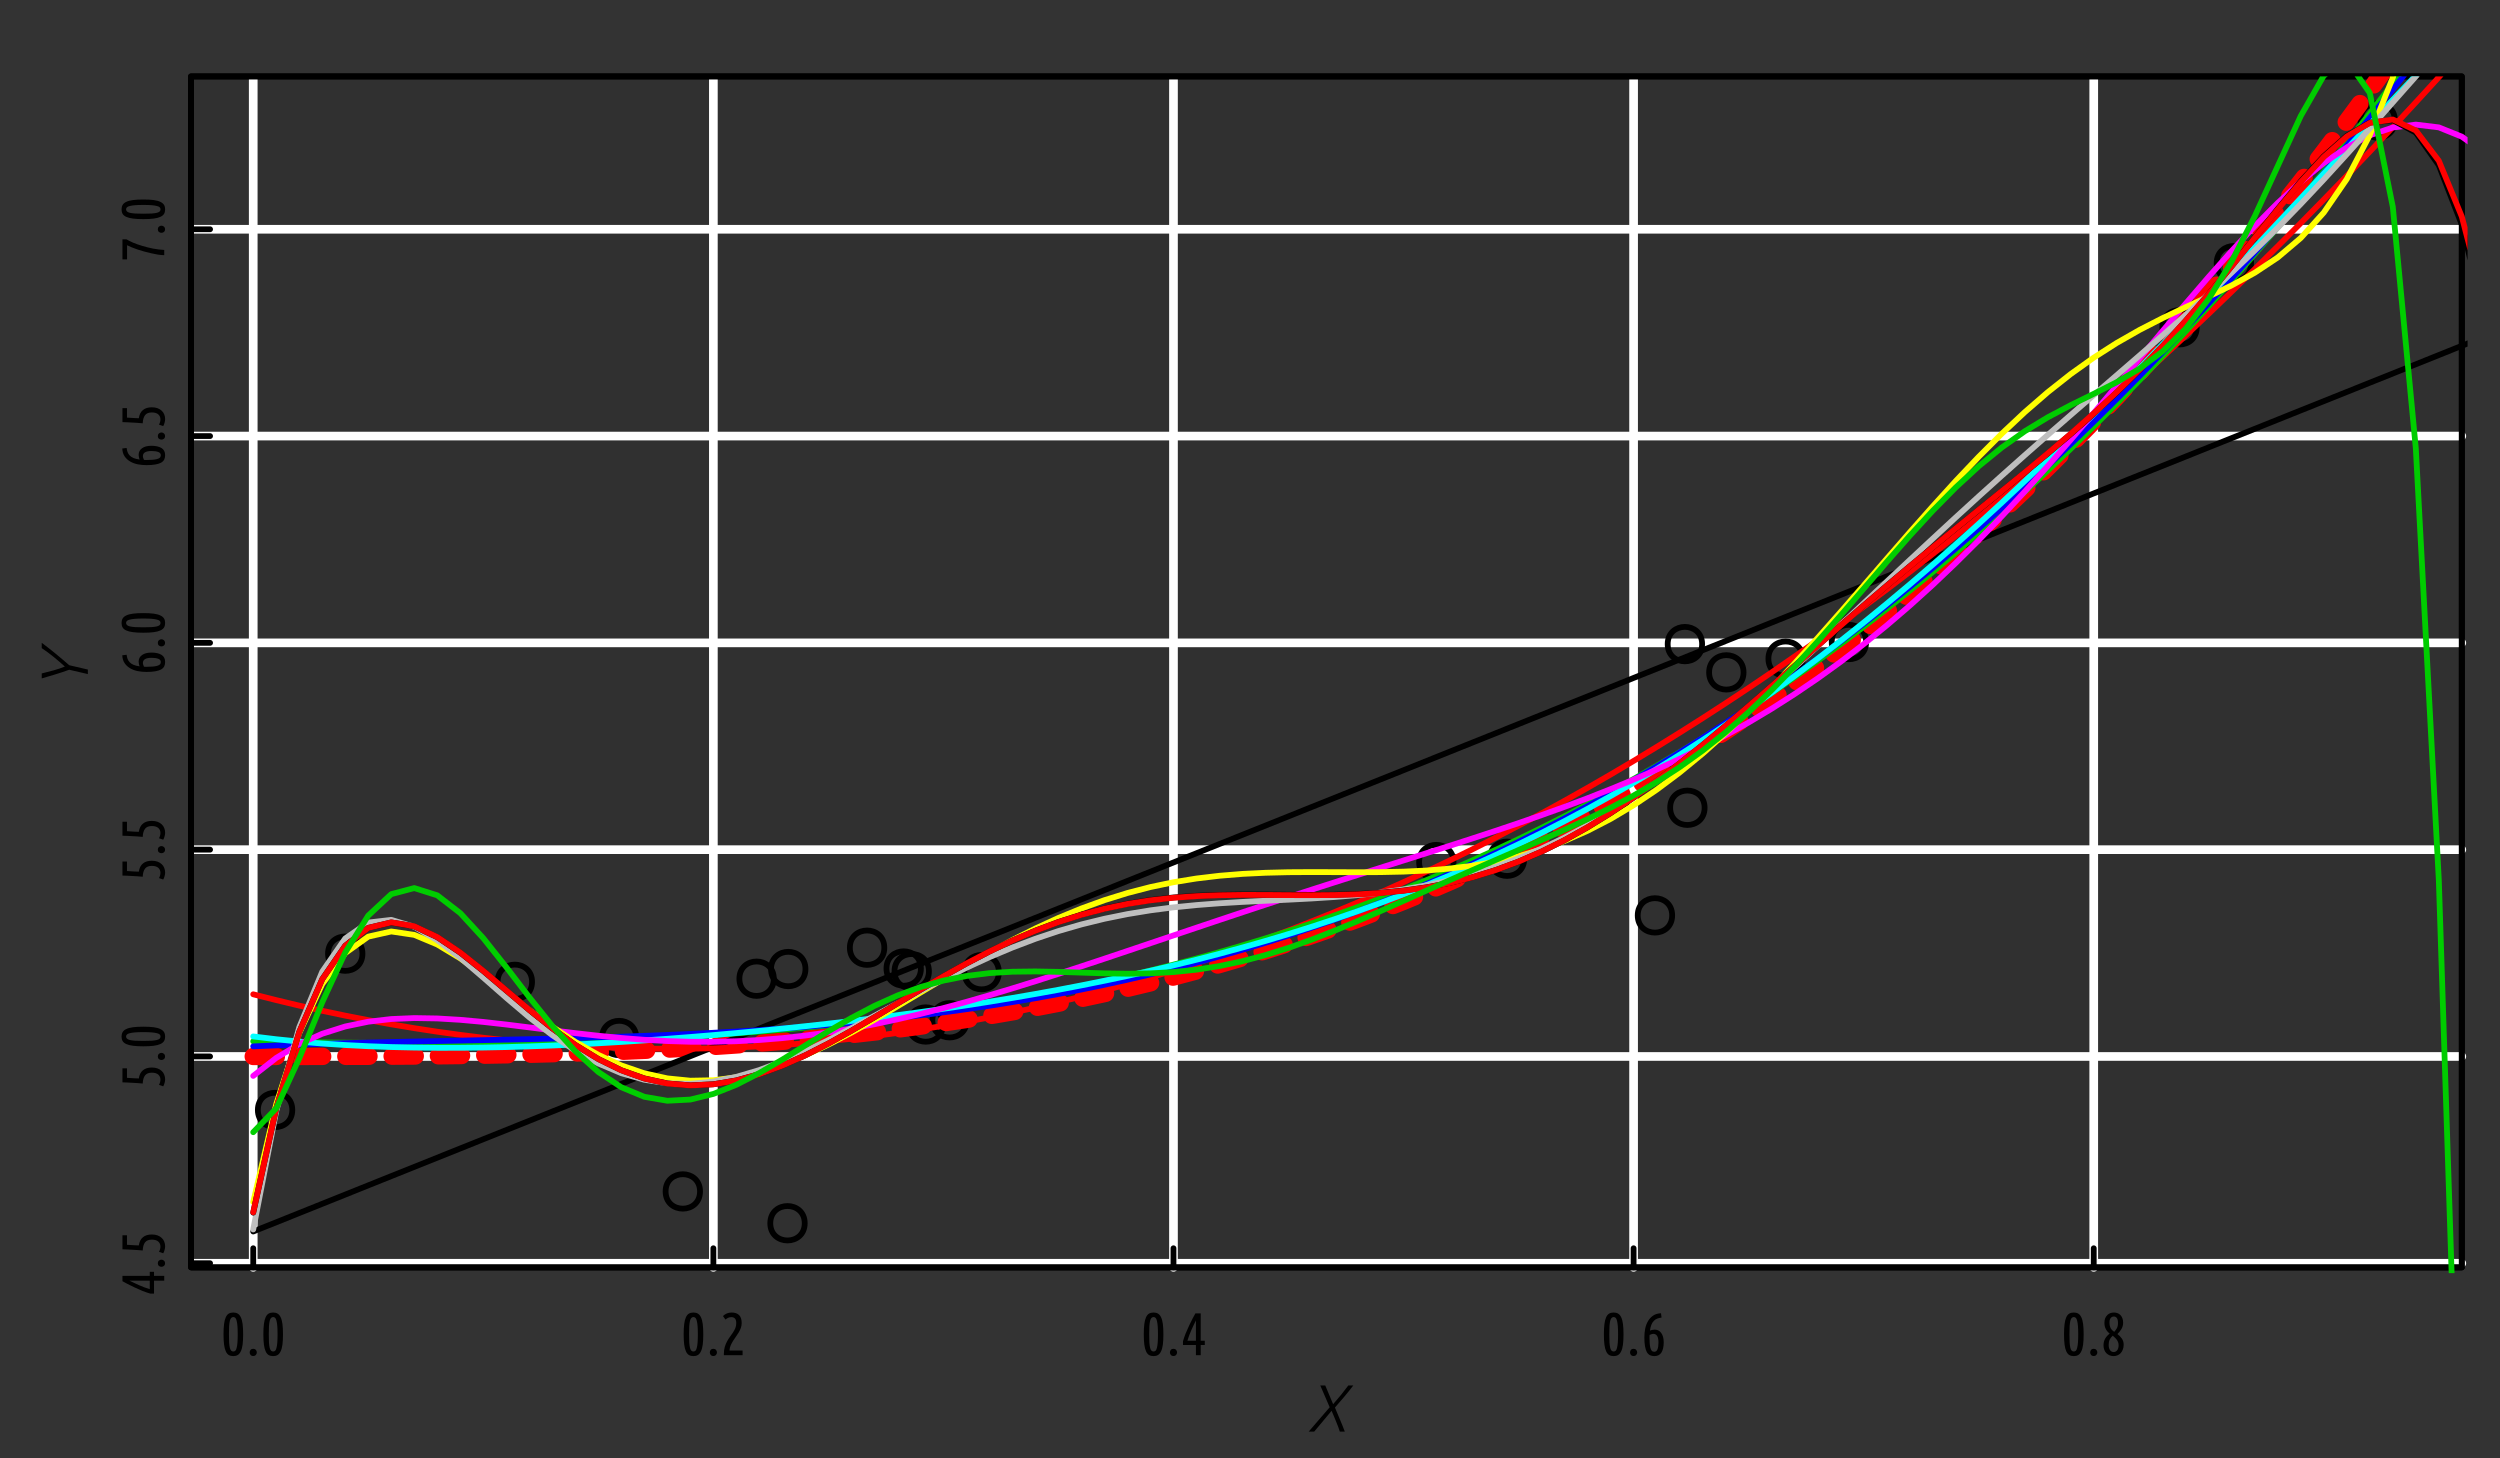 <?xml version="1.0" encoding="UTF-8"?>
<svg xmlns="http://www.w3.org/2000/svg" xmlns:xlink="http://www.w3.org/1999/xlink" width="432pt" height="252pt" viewBox="0 0 432 252" version="1.1">
<rect x="0" y="0" width="432" height="252" fill="#333333" stroke="none"/>
<defs>
<g>
<symbol overflow="visible" id="glyph0-0">
<path style="stroke:none;" d="M 0.516 0 L 0.516 -7.812 L 4.688 -7.812 L 4.688 0 Z M 4.156 -0.516 L 4.156 -7.281 L 1.047 -7.281 L 1.047 -0.516 Z M 4.156 -0.516 "/>
</symbol>
<symbol overflow="visible" id="glyph0-1">
<path style="stroke:none;" d="M 0.547 -3.609 C 0.547 -4.316 0.578 -4.91 0.641 -5.391 C 0.703 -5.879 0.801 -6.27 0.938 -6.562 C 1.07 -6.852 1.242 -7.062 1.453 -7.188 C 1.672 -7.312 1.93 -7.375 2.234 -7.375 C 2.535 -7.375 2.789 -7.312 3 -7.188 C 3.219 -7.062 3.395 -6.852 3.531 -6.562 C 3.676 -6.27 3.781 -5.879 3.844 -5.391 C 3.906 -4.91 3.938 -4.316 3.938 -3.609 C 3.938 -2.898 3.906 -2.305 3.844 -1.828 C 3.781 -1.348 3.676 -0.961 3.531 -0.672 C 3.395 -0.379 3.219 -0.164 3 -0.031 C 2.789 0.094 2.535 0.156 2.234 0.156 C 1.93 0.156 1.672 0.094 1.453 -0.031 C 1.242 -0.164 1.07 -0.379 0.938 -0.672 C 0.801 -0.961 0.703 -1.348 0.641 -1.828 C 0.578 -2.305 0.547 -2.898 0.547 -3.609 Z M 3 -3.609 C 3 -4.18 2.984 -4.656 2.953 -5.031 C 2.922 -5.414 2.875 -5.723 2.812 -5.953 C 2.758 -6.18 2.688 -6.344 2.594 -6.438 C 2.5 -6.539 2.379 -6.594 2.234 -6.594 C 2.098 -6.594 1.977 -6.539 1.875 -6.438 C 1.781 -6.344 1.703 -6.18 1.641 -5.953 C 1.586 -5.723 1.547 -5.414 1.516 -5.031 C 1.492 -4.656 1.484 -4.18 1.484 -3.609 C 1.484 -3.035 1.492 -2.555 1.516 -2.172 C 1.547 -1.797 1.586 -1.492 1.641 -1.266 C 1.703 -1.035 1.781 -0.875 1.875 -0.781 C 1.977 -0.688 2.098 -0.641 2.234 -0.641 C 2.379 -0.641 2.5 -0.688 2.594 -0.781 C 2.688 -0.875 2.758 -1.035 2.812 -1.266 C 2.875 -1.492 2.922 -1.797 2.953 -2.172 C 2.984 -2.555 3 -3.035 3 -3.609 Z M 3 -3.609 "/>
</symbol>
<symbol overflow="visible" id="glyph0-2">
<path style="stroke:none;" d="M 1.828 -0.484 C 1.828 -0.316 1.77 -0.172 1.656 -0.047 C 1.539 0.078 1.391 0.141 1.203 0.141 C 1.016 0.141 0.863 0.078 0.75 -0.047 C 0.645 -0.172 0.594 -0.316 0.594 -0.484 C 0.594 -0.648 0.645 -0.797 0.75 -0.922 C 0.863 -1.047 1.016 -1.109 1.203 -1.109 C 1.391 -1.109 1.539 -1.047 1.656 -0.922 C 1.77 -0.797 1.828 -0.648 1.828 -0.484 Z M 1.828 -0.484 "/>
</symbol>
<symbol overflow="visible" id="glyph0-3">
<path style="stroke:none;" d="M 0.453 -6.766 C 0.867 -7.172 1.367 -7.375 1.953 -7.375 C 2.516 -7.375 2.941 -7.227 3.234 -6.938 C 3.535 -6.645 3.688 -6.188 3.688 -5.562 C 3.688 -5.27 3.641 -4.988 3.547 -4.719 C 3.453 -4.457 3.332 -4.203 3.188 -3.953 C 3.039 -3.711 2.879 -3.469 2.703 -3.219 C 2.535 -2.977 2.367 -2.734 2.203 -2.484 C 2.047 -2.234 1.906 -1.969 1.781 -1.688 C 1.664 -1.414 1.598 -1.125 1.578 -0.812 L 3.844 -0.812 L 3.844 0 L 0.609 0 L 0.609 -0.203 C 0.609 -0.66 0.66 -1.07 0.766 -1.438 C 0.879 -1.801 1.016 -2.125 1.172 -2.406 C 1.328 -2.695 1.5 -2.969 1.688 -3.219 C 1.875 -3.469 2.047 -3.711 2.203 -3.953 C 2.359 -4.191 2.488 -4.438 2.594 -4.688 C 2.695 -4.945 2.75 -5.227 2.75 -5.531 C 2.75 -5.906 2.676 -6.172 2.531 -6.328 C 2.395 -6.492 2.18 -6.578 1.891 -6.578 C 1.68 -6.578 1.492 -6.535 1.328 -6.453 C 1.172 -6.379 1.023 -6.281 0.891 -6.156 Z M 0.453 -6.766 "/>
</symbol>
<symbol overflow="visible" id="glyph0-4">
<path style="stroke:none;" d="M 0.438 -2.422 C 0.562 -2.848 0.719 -3.301 0.906 -3.781 C 1.102 -4.258 1.305 -4.719 1.516 -5.156 C 1.723 -5.602 1.922 -6.004 2.109 -6.359 C 2.305 -6.723 2.461 -7.008 2.578 -7.219 L 3.5 -7.219 L 3.5 -2.5 L 4.203 -2.5 L 4.203 -1.766 L 3.5 -1.766 L 3.5 0 L 2.672 0 L 2.672 -1.766 L 0.438 -1.766 Z M 2.672 -2.5 L 2.672 -6.016 C 2.566 -5.797 2.445 -5.547 2.312 -5.266 C 2.176 -4.992 2.039 -4.703 1.906 -4.391 C 1.77 -4.078 1.641 -3.758 1.516 -3.438 C 1.391 -3.113 1.285 -2.801 1.203 -2.5 Z M 2.672 -2.5 "/>
</symbol>
<symbol overflow="visible" id="glyph0-5">
<path style="stroke:none;" d="M 3.625 -6.5 C 3.352 -6.469 3.109 -6.41 2.891 -6.328 C 2.68 -6.254 2.488 -6.129 2.312 -5.953 C 2.133 -5.785 1.988 -5.562 1.875 -5.281 C 1.758 -5.008 1.676 -4.664 1.625 -4.25 C 1.77 -4.312 1.91 -4.352 2.047 -4.375 C 2.18 -4.406 2.305 -4.422 2.422 -4.422 C 2.922 -4.422 3.305 -4.223 3.578 -3.828 C 3.859 -3.441 4 -2.906 4 -2.219 C 4 -1.477 3.867 -0.895 3.609 -0.469 C 3.348 -0.051 2.938 0.156 2.375 0.156 C 2.094 0.156 1.844 0.102 1.625 0 C 1.406 -0.113 1.223 -0.297 1.078 -0.547 C 0.941 -0.805 0.836 -1.141 0.766 -1.547 C 0.691 -1.961 0.656 -2.469 0.656 -3.062 C 0.656 -3.582 0.703 -4.086 0.797 -4.578 C 0.898 -5.078 1.066 -5.52 1.297 -5.906 C 1.523 -6.289 1.816 -6.602 2.172 -6.844 C 2.535 -7.094 2.988 -7.227 3.531 -7.25 Z M 2.203 -3.688 C 2.098 -3.688 1.988 -3.664 1.875 -3.625 C 1.758 -3.594 1.656 -3.551 1.562 -3.5 C 1.551 -3.414 1.547 -3.328 1.547 -3.234 C 1.547 -3.148 1.547 -3.062 1.547 -2.969 C 1.547 -2.656 1.555 -2.352 1.578 -2.062 C 1.598 -1.781 1.633 -1.531 1.688 -1.312 C 1.738 -1.094 1.816 -0.914 1.922 -0.781 C 2.035 -0.656 2.18 -0.594 2.359 -0.594 C 2.629 -0.594 2.816 -0.734 2.922 -1.016 C 3.035 -1.305 3.094 -1.691 3.094 -2.172 C 3.094 -2.691 3.02 -3.07 2.875 -3.312 C 2.727 -3.562 2.504 -3.688 2.203 -3.688 Z M 2.203 -3.688 "/>
</symbol>
<symbol overflow="visible" id="glyph0-6">
<path style="stroke:none;" d="M 3.875 -5.625 C 3.875 -5.219 3.773 -4.848 3.578 -4.516 C 3.379 -4.191 3.148 -3.906 2.891 -3.656 C 3.18 -3.445 3.43 -3.191 3.641 -2.891 C 3.859 -2.586 3.969 -2.227 3.969 -1.812 C 3.969 -1.488 3.914 -1.203 3.812 -0.953 C 3.719 -0.703 3.586 -0.492 3.422 -0.328 C 3.266 -0.172 3.082 -0.051 2.875 0.031 C 2.664 0.113 2.453 0.156 2.234 0.156 C 1.973 0.156 1.734 0.109 1.516 0.016 C 1.305 -0.078 1.125 -0.203 0.969 -0.359 C 0.812 -0.523 0.691 -0.723 0.609 -0.953 C 0.523 -1.18 0.484 -1.43 0.484 -1.703 C 0.484 -2.141 0.578 -2.523 0.766 -2.859 C 0.961 -3.191 1.223 -3.488 1.547 -3.75 C 1.273 -3.945 1.055 -4.195 0.891 -4.5 C 0.723 -4.812 0.641 -5.176 0.641 -5.594 C 0.641 -5.906 0.688 -6.176 0.781 -6.406 C 0.883 -6.633 1.016 -6.82 1.172 -6.969 C 1.328 -7.113 1.5 -7.219 1.688 -7.281 C 1.883 -7.344 2.086 -7.375 2.297 -7.375 C 2.484 -7.375 2.672 -7.344 2.859 -7.281 C 3.055 -7.219 3.227 -7.113 3.375 -6.969 C 3.531 -6.82 3.648 -6.641 3.734 -6.422 C 3.828 -6.203 3.875 -5.938 3.875 -5.625 Z M 3.094 -1.75 C 3.094 -1.926 3.062 -2.094 3 -2.25 C 2.945 -2.406 2.867 -2.551 2.766 -2.688 C 2.672 -2.82 2.562 -2.941 2.438 -3.047 C 2.32 -3.16 2.203 -3.27 2.078 -3.375 C 1.867 -3.188 1.695 -2.969 1.562 -2.719 C 1.438 -2.469 1.375 -2.156 1.375 -1.781 C 1.375 -1.406 1.453 -1.102 1.609 -0.875 C 1.766 -0.656 1.977 -0.547 2.25 -0.547 C 2.477 -0.547 2.676 -0.645 2.844 -0.844 C 3.008 -1.051 3.094 -1.352 3.094 -1.75 Z M 1.516 -5.719 C 1.516 -5.488 1.531 -5.289 1.562 -5.125 C 1.602 -4.957 1.656 -4.805 1.719 -4.672 C 1.789 -4.547 1.879 -4.43 1.984 -4.328 C 2.086 -4.223 2.203 -4.125 2.328 -4.031 C 2.523 -4.238 2.68 -4.453 2.797 -4.672 C 2.922 -4.898 2.984 -5.195 2.984 -5.562 C 2.984 -5.977 2.914 -6.27 2.781 -6.438 C 2.645 -6.602 2.473 -6.688 2.266 -6.688 C 2.191 -6.688 2.109 -6.672 2.016 -6.641 C 1.93 -6.609 1.852 -6.555 1.781 -6.484 C 1.707 -6.41 1.645 -6.312 1.594 -6.188 C 1.539 -6.062 1.516 -5.906 1.516 -5.719 Z M 1.516 -5.719 "/>
</symbol>
<symbol overflow="visible" id="glyph1-0">
<path style="stroke:none;" d="M 0 -0.516 L -7.812 -0.516 L -7.812 -4.688 L 0 -4.688 Z M -0.516 -4.156 L -7.281 -4.156 L -7.281 -1.047 L -0.516 -1.047 Z M -0.516 -4.156 "/>
</symbol>
<symbol overflow="visible" id="glyph1-1">
<path style="stroke:none;" d="M -2.422 -0.438 C -2.848 -0.562 -3.301 -0.719 -3.781 -0.906 C -4.258 -1.102 -4.719 -1.305 -5.156 -1.516 C -5.602 -1.723 -6.004 -1.922 -6.359 -2.109 C -6.723 -2.305 -7.008 -2.461 -7.219 -2.578 L -7.219 -3.5 L -2.5 -3.5 L -2.5 -4.203 L -1.766 -4.203 L -1.766 -3.5 L 0 -3.5 L 0 -2.672 L -1.766 -2.672 L -1.766 -0.438 Z M -2.5 -2.672 L -6.016 -2.672 C -5.797 -2.566 -5.547 -2.445 -5.266 -2.312 C -4.992 -2.176 -4.703 -2.039 -4.391 -1.906 C -4.078 -1.77 -3.758 -1.641 -3.438 -1.516 C -3.113 -1.391 -2.801 -1.285 -2.5 -1.203 Z M -2.5 -2.672 "/>
</symbol>
<symbol overflow="visible" id="glyph1-2">
<path style="stroke:none;" d="M -0.484 -1.828 C -0.316 -1.828 -0.172 -1.77 -0.047 -1.656 C 0.078 -1.539 0.141 -1.391 0.141 -1.203 C 0.141 -1.016 0.078 -0.863 -0.047 -0.75 C -0.172 -0.645 -0.316 -0.594 -0.484 -0.594 C -0.648 -0.594 -0.797 -0.645 -0.922 -0.75 C -1.047 -0.863 -1.109 -1.016 -1.109 -1.203 C -1.109 -1.391 -1.047 -1.539 -0.922 -1.656 C -0.797 -1.77 -0.648 -1.828 -0.484 -1.828 Z M -0.484 -1.828 "/>
</symbol>
<symbol overflow="visible" id="glyph1-3">
<path style="stroke:none;" d="M -6.438 -1.984 C -5.938 -1.953 -5.52 -1.926 -5.188 -1.906 C -4.852 -1.895 -4.586 -1.883 -4.391 -1.875 C -4.297 -2.52 -4.055 -2.992 -3.672 -3.297 C -3.297 -3.609 -2.785 -3.766 -2.141 -3.766 C -1.766 -3.766 -1.438 -3.711 -1.156 -3.609 C -0.875 -3.504 -0.633 -3.359 -0.438 -3.172 C -0.238 -2.992 -0.094 -2.781 0 -2.531 C 0.102 -2.281 0.156 -2.008 0.156 -1.719 C 0.156 -1.52 0.125 -1.316 0.062 -1.109 C 0.008 -0.898 -0.066 -0.703 -0.172 -0.516 L -0.906 -0.766 C -0.738 -1.066 -0.656 -1.375 -0.656 -1.688 C -0.656 -2.02 -0.773 -2.301 -1.016 -2.531 C -1.266 -2.758 -1.641 -2.875 -2.141 -2.875 C -2.68 -2.875 -3.07 -2.719 -3.312 -2.406 C -3.551 -2.102 -3.688 -1.633 -3.719 -1 C -4.062 -1.031 -4.375 -1.055 -4.656 -1.078 C -4.945 -1.098 -5.227 -1.113 -5.5 -1.125 C -5.781 -1.145 -6.055 -1.16 -6.328 -1.172 C -6.609 -1.18 -6.906 -1.191 -7.219 -1.203 L -7.219 -3.625 L -6.438 -3.625 Z M -6.438 -1.984 "/>
</symbol>
<symbol overflow="visible" id="glyph1-4">
<path style="stroke:none;" d="M -3.609 -0.547 C -4.316 -0.547 -4.91 -0.578 -5.391 -0.641 C -5.879 -0.703 -6.27 -0.801 -6.562 -0.938 C -6.852 -1.07 -7.062 -1.242 -7.188 -1.453 C -7.312 -1.672 -7.375 -1.93 -7.375 -2.234 C -7.375 -2.535 -7.312 -2.789 -7.188 -3 C -7.062 -3.219 -6.852 -3.395 -6.562 -3.531 C -6.27 -3.676 -5.879 -3.781 -5.391 -3.844 C -4.91 -3.906 -4.316 -3.938 -3.609 -3.938 C -2.898 -3.938 -2.305 -3.906 -1.828 -3.844 C -1.348 -3.781 -0.961 -3.676 -0.672 -3.531 C -0.379 -3.395 -0.164 -3.219 -0.031 -3 C 0.094 -2.789 0.156 -2.535 0.156 -2.234 C 0.156 -1.93 0.094 -1.672 -0.031 -1.453 C -0.164 -1.242 -0.379 -1.07 -0.672 -0.938 C -0.961 -0.801 -1.348 -0.703 -1.828 -0.641 C -2.305 -0.578 -2.898 -0.547 -3.609 -0.547 Z M -3.609 -3 C -4.18 -3 -4.656 -2.984 -5.031 -2.953 C -5.414 -2.922 -5.723 -2.875 -5.953 -2.812 C -6.18 -2.758 -6.344 -2.688 -6.438 -2.594 C -6.539 -2.5 -6.594 -2.379 -6.594 -2.234 C -6.594 -2.098 -6.539 -1.977 -6.438 -1.875 C -6.344 -1.781 -6.18 -1.703 -5.953 -1.641 C -5.723 -1.586 -5.414 -1.547 -5.031 -1.516 C -4.656 -1.492 -4.18 -1.484 -3.609 -1.484 C -3.035 -1.484 -2.555 -1.492 -2.172 -1.516 C -1.797 -1.547 -1.492 -1.586 -1.266 -1.641 C -1.035 -1.703 -0.875 -1.781 -0.781 -1.875 C -0.688 -1.977 -0.641 -2.098 -0.641 -2.234 C -0.641 -2.379 -0.688 -2.5 -0.781 -2.594 C -0.875 -2.688 -1.035 -2.758 -1.266 -2.812 C -1.492 -2.875 -1.797 -2.922 -2.172 -2.953 C -2.555 -2.984 -3.035 -3 -3.609 -3 Z M -3.609 -3 "/>
</symbol>
<symbol overflow="visible" id="glyph1-5">
<path style="stroke:none;" d="M -6.5 -3.625 C -6.469 -3.352 -6.41 -3.109 -6.328 -2.891 C -6.254 -2.68 -6.129 -2.488 -5.953 -2.312 C -5.785 -2.133 -5.562 -1.988 -5.281 -1.875 C -5.008 -1.758 -4.664 -1.676 -4.25 -1.625 C -4.312 -1.77 -4.352 -1.91 -4.375 -2.047 C -4.406 -2.18 -4.422 -2.305 -4.422 -2.422 C -4.422 -2.922 -4.223 -3.305 -3.828 -3.578 C -3.441 -3.859 -2.906 -4 -2.219 -4 C -1.477 -4 -0.895 -3.867 -0.469 -3.609 C -0.051 -3.348 0.156 -2.938 0.156 -2.375 C 0.156 -2.094 0.102 -1.844 0 -1.625 C -0.113 -1.406 -0.297 -1.223 -0.547 -1.078 C -0.805 -0.941 -1.141 -0.836 -1.547 -0.766 C -1.961 -0.691 -2.469 -0.656 -3.062 -0.656 C -3.582 -0.656 -4.086 -0.703 -4.578 -0.797 C -5.078 -0.898 -5.52 -1.066 -5.906 -1.297 C -6.289 -1.523 -6.602 -1.816 -6.844 -2.172 C -7.094 -2.535 -7.227 -2.988 -7.25 -3.531 Z M -3.688 -2.203 C -3.688 -2.098 -3.664 -1.988 -3.625 -1.875 C -3.594 -1.758 -3.551 -1.656 -3.5 -1.562 C -3.414 -1.551 -3.328 -1.547 -3.234 -1.547 C -3.148 -1.547 -3.062 -1.547 -2.969 -1.547 C -2.656 -1.547 -2.352 -1.555 -2.062 -1.578 C -1.781 -1.598 -1.531 -1.633 -1.312 -1.688 C -1.094 -1.738 -0.914 -1.816 -0.781 -1.922 C -0.656 -2.035 -0.594 -2.18 -0.594 -2.359 C -0.594 -2.629 -0.734 -2.816 -1.016 -2.922 C -1.305 -3.035 -1.691 -3.094 -2.172 -3.094 C -2.691 -3.094 -3.07 -3.02 -3.312 -2.875 C -3.562 -2.727 -3.688 -2.504 -3.688 -2.203 Z M -3.688 -2.203 "/>
</symbol>
<symbol overflow="visible" id="glyph1-6">
<path style="stroke:none;" d="M 0 -1.203 C -0.332 -1.211 -0.691 -1.242 -1.078 -1.297 C -1.461 -1.359 -1.852 -1.438 -2.25 -1.531 C -2.645 -1.625 -3.039 -1.723 -3.438 -1.828 C -3.832 -1.93 -4.211 -2.047 -4.578 -2.172 C -4.941 -2.297 -5.281 -2.422 -5.594 -2.547 C -5.906 -2.672 -6.18 -2.797 -6.422 -2.922 L -6.422 -0.469 L -7.219 -0.469 L -7.219 -3.938 L -6.516 -3.938 C -6.242 -3.77 -5.875 -3.582 -5.406 -3.375 C -4.938 -3.176 -4.406 -2.988 -3.812 -2.812 C -3.227 -2.633 -2.609 -2.477 -1.953 -2.344 C -1.297 -2.219 -0.645 -2.141 0 -2.109 Z M 0 -1.203 "/>
</symbol>
<symbol overflow="visible" id="glyph2-0">
<path style="stroke:none;" d="M 0.578 0 L 0.578 -8.625 L 5.172 -8.625 L 5.172 0 Z M 4.594 -0.578 L 4.594 -8.047 L 1.156 -8.047 L 1.156 -0.578 Z M 4.594 -0.578 "/>
</symbol>
<symbol overflow="visible" id="glyph2-1">
<path style="stroke:none;" d="M 3.734 -4.203 L 2.109 -7.969 L 2.969 -7.969 L 4.328 -4.734 C 4.828 -5.305 5.297 -5.859 5.734 -6.391 C 6.172 -6.93 6.578 -7.457 6.953 -7.969 L 7.812 -7.969 C 7.281 -7.27 6.754 -6.613 6.234 -6 C 5.723 -5.383 5.191 -4.77 4.641 -4.156 C 4.91 -3.488 5.195 -2.805 5.5 -2.109 C 5.801 -1.41 6.082 -0.707 6.344 0 L 5.484 0 C 5.41 -0.238 5.32 -0.5 5.219 -0.781 C 5.113 -1.062 5 -1.352 4.875 -1.656 C 4.75 -1.969 4.617 -2.285 4.484 -2.609 C 4.348 -2.941 4.207 -3.27 4.062 -3.594 L 1.062 0 L 0.109 0 Z M 3.734 -4.203 "/>
</symbol>
<symbol overflow="visible" id="glyph3-0">
<path style="stroke:none;" d="M 0 -0.578 L -8.625 -0.578 L -8.625 -5.172 L 0 -5.172 Z M -0.578 -4.594 L -8.047 -4.594 L -8.047 -1.156 L -0.578 -1.156 Z M -0.578 -4.594 "/>
</symbol>
<symbol overflow="visible" id="glyph3-1">
<path style="stroke:none;" d="M -3.219 -3.562 C -3.613 -3.414 -4.016 -3.273 -4.422 -3.141 C -4.836 -3.004 -5.25 -2.875 -5.656 -2.75 C -6.062 -2.625 -6.461 -2.504 -6.859 -2.391 C -7.254 -2.273 -7.625 -2.164 -7.969 -2.062 L -7.969 -2.922 C -7.312 -3.078 -6.629 -3.254 -5.922 -3.453 C -5.223 -3.648 -4.57 -3.867 -3.969 -4.109 C -4.258 -4.379 -4.57 -4.656 -4.906 -4.938 C -5.25 -5.227 -5.594 -5.516 -5.938 -5.797 C -6.289 -6.086 -6.641 -6.359 -6.984 -6.609 C -7.336 -6.859 -7.664 -7.086 -7.969 -7.297 L -7.969 -8.219 C -7.258 -7.688 -6.492 -7.086 -5.672 -6.422 C -4.859 -5.754 -4.039 -5.062 -3.219 -4.344 L 0 -3.594 L 0 -2.812 Z M -3.219 -3.562 "/>
</symbol>
</g>
<clipPath id="clip1">
  <path d="M 33 13.199 L 426 13.199 L 426 219 L 33 219 Z M 33 13.199 "/>
</clipPath>
<clipPath id="clip2">
  <path d="M 33 13.199 L 426 13.199 L 426 220 L 33 220 Z M 33 13.199 "/>
</clipPath>
<clipPath id="clip3">
  <path d="M 43 13.199 L 45 13.199 L 45 220 L 43 220 Z M 43 13.199 "/>
</clipPath>
<clipPath id="clip4">
  <path d="M 122 13.199 L 125 13.199 L 125 220 L 122 220 Z M 122 13.199 "/>
</clipPath>
<clipPath id="clip5">
  <path d="M 202 13.199 L 204 13.199 L 204 220 L 202 220 Z M 202 13.199 "/>
</clipPath>
<clipPath id="clip6">
  <path d="M 281 13.199 L 284 13.199 L 284 220 L 281 220 Z M 281 13.199 "/>
</clipPath>
<clipPath id="clip7">
  <path d="M 361 13.199 L 363 13.199 L 363 220 L 361 220 Z M 361 13.199 "/>
</clipPath>
<clipPath id="clip8">
  <path d="M 33 217 L 426.398 217 L 426.398 220 L 33 220 Z M 33 217 "/>
</clipPath>
<clipPath id="clip9">
  <path d="M 33 181 L 426.398 181 L 426.398 184 L 33 184 Z M 33 181 "/>
</clipPath>
<clipPath id="clip10">
  <path d="M 33 146 L 426.398 146 L 426.398 148 L 33 148 Z M 33 146 "/>
</clipPath>
<clipPath id="clip11">
  <path d="M 33 110 L 426.398 110 L 426.398 112 L 33 112 Z M 33 110 "/>
</clipPath>
<clipPath id="clip12">
  <path d="M 33 74 L 426.398 74 L 426.398 77 L 33 77 Z M 33 74 "/>
</clipPath>
<clipPath id="clip13">
  <path d="M 33 38 L 426.398 38 L 426.398 41 L 33 41 Z M 33 38 "/>
</clipPath>
<clipPath id="clip14">
  <path d="M 42 13.199 L 423 13.199 L 423 185 L 42 185 Z M 42 13.199 "/>
</clipPath>
<clipPath id="clip15">
  <path d="M 43 56 L 426.398 56 L 426.398 214 L 43 214 Z M 43 56 "/>
</clipPath>
<clipPath id="clip16">
  <path d="M 43 13.199 L 426.398 13.199 L 426.398 182 L 43 182 Z M 43 13.199 "/>
</clipPath>
<clipPath id="clip17">
  <path d="M 43 13.199 L 425 13.199 L 425 181 L 43 181 Z M 43 13.199 "/>
</clipPath>
<clipPath id="clip18">
  <path d="M 43 13.199 L 426.398 13.199 L 426.398 182 L 43 182 Z M 43 13.199 "/>
</clipPath>
<clipPath id="clip19">
  <path d="M 43 21 L 426.398 21 L 426.398 187 L 43 187 Z M 43 21 "/>
</clipPath>
<clipPath id="clip20">
  <path d="M 43 13.199 L 419 13.199 L 419 209 L 43 209 Z M 43 13.199 "/>
</clipPath>
<clipPath id="clip21">
  <path d="M 43 13.199 L 426.398 13.199 L 426.398 213 L 43 213 Z M 43 13.199 "/>
</clipPath>
<clipPath id="clip22">
  <path d="M 43 20 L 426.398 20 L 426.398 211 L 43 211 Z M 43 20 "/>
</clipPath>
<clipPath id="clip23">
  <path d="M 43 20 L 426.398 20 L 426.398 210 L 43 210 Z M 43 20 "/>
</clipPath>
<clipPath id="clip24">
  <path d="M 43 13.199 L 426 13.199 L 426 220 L 43 220 Z M 43 13.199 "/>
</clipPath>
</defs>
<g id="surface138">
<g clip-path="url(#clip1)" clip-rule="nonzero">
<path style=" stroke:none;fill-rule:nonzero;fill:rgb(0%,0%,0%);fill-opacity:0.063;" d="M 33 13.199 L 425.398 13.199 L 425.398 219 L 33 219 Z M 33 13.199 "/>
</g>
<g clip-path="url(#clip2)" clip-rule="nonzero">
<path style="fill:none;stroke-width:1;stroke-linecap:round;stroke-linejoin:round;stroke:rgb(0%,0%,0%);stroke-opacity:1;stroke-miterlimit:10;" d="M 33 13.199 L 425.398 13.199 L 425.398 219 L 33 219 Z M 33 13.199 "/>
</g>
<g clip-path="url(#clip3)" clip-rule="nonzero">
<path style="fill:none;stroke-width:1.5;stroke-linecap:round;stroke-linejoin:round;stroke:rgb(100%,100%,100%);stroke-opacity:1;stroke-miterlimit:10;" d="M 43.758 219 L 43.758 13.199 "/>
</g>
<g clip-path="url(#clip4)" clip-rule="nonzero">
<path style="fill:none;stroke-width:1.5;stroke-linecap:round;stroke-linejoin:round;stroke:rgb(100%,100%,100%);stroke-opacity:1;stroke-miterlimit:10;" d="M 123.27 219 L 123.27 13.199 "/>
</g>
<g clip-path="url(#clip5)" clip-rule="nonzero">
<path style="fill:none;stroke-width:1.5;stroke-linecap:round;stroke-linejoin:round;stroke:rgb(100%,100%,100%);stroke-opacity:1;stroke-miterlimit:10;" d="M 202.777 219 L 202.777 13.199 "/>
</g>
<g clip-path="url(#clip6)" clip-rule="nonzero">
<path style="fill:none;stroke-width:1.5;stroke-linecap:round;stroke-linejoin:round;stroke:rgb(100%,100%,100%);stroke-opacity:1;stroke-miterlimit:10;" d="M 282.285 219 L 282.285 13.199 "/>
</g>
<g clip-path="url(#clip7)" clip-rule="nonzero">
<path style="fill:none;stroke-width:1.5;stroke-linecap:round;stroke-linejoin:round;stroke:rgb(100%,100%,100%);stroke-opacity:1;stroke-miterlimit:10;" d="M 361.797 219 L 361.797 13.199 "/>
</g>
<g clip-path="url(#clip8)" clip-rule="nonzero">
<path style="fill:none;stroke-width:1.5;stroke-linecap:round;stroke-linejoin:round;stroke:rgb(100%,100%,100%);stroke-opacity:1;stroke-miterlimit:10;" d="M 33 218.289 L 425.398 218.289 "/>
</g>
<g clip-path="url(#clip9)" clip-rule="nonzero">
<path style="fill:none;stroke-width:1.5;stroke-linecap:round;stroke-linejoin:round;stroke:rgb(100%,100%,100%);stroke-opacity:1;stroke-miterlimit:10;" d="M 33 182.555 L 425.398 182.555 "/>
</g>
<g clip-path="url(#clip10)" clip-rule="nonzero">
<path style="fill:none;stroke-width:1.5;stroke-linecap:round;stroke-linejoin:round;stroke:rgb(100%,100%,100%);stroke-opacity:1;stroke-miterlimit:10;" d="M 33 146.82 L 425.398 146.82 "/>
</g>
<g clip-path="url(#clip11)" clip-rule="nonzero">
<path style="fill:none;stroke-width:1.5;stroke-linecap:round;stroke-linejoin:round;stroke:rgb(100%,100%,100%);stroke-opacity:1;stroke-miterlimit:10;" d="M 33 111.086 L 425.398 111.086 "/>
</g>
<g clip-path="url(#clip12)" clip-rule="nonzero">
<path style="fill:none;stroke-width:1.5;stroke-linecap:round;stroke-linejoin:round;stroke:rgb(100%,100%,100%);stroke-opacity:1;stroke-miterlimit:10;" d="M 33 75.352 L 425.398 75.352 "/>
</g>
<g clip-path="url(#clip13)" clip-rule="nonzero">
<path style="fill:none;stroke-width:1.5;stroke-linecap:round;stroke-linejoin:round;stroke:rgb(100%,100%,100%);stroke-opacity:1;stroke-miterlimit:10;" d="M 33 39.617 L 425.398 39.617 "/>
</g>
<path style="fill:none;stroke-width:1;stroke-linecap:round;stroke-linejoin:round;stroke:rgb(0%,0%,0%);stroke-opacity:1;stroke-miterlimit:10;" d="M 33 219 L 425.398 219 L 425.398 13.199 L 33 13.199 L 33 219 "/>
<path style="fill:none;stroke-width:1;stroke-linecap:round;stroke-linejoin:round;stroke:rgb(0%,0%,0%);stroke-opacity:1;stroke-miterlimit:10;" d="M 91.938 169.66 C 91.938 173.625 85.984 173.625 85.984 169.66 C 85.984 165.691 91.938 165.691 91.938 169.66 "/>
<path style="fill:none;stroke-width:1;stroke-linecap:round;stroke-linejoin:round;stroke:rgb(0%,0%,0%);stroke-opacity:1;stroke-miterlimit:10;" d="M 294.125 111.301 C 294.125 115.27 288.176 115.27 288.176 111.301 C 288.176 107.336 294.125 107.336 294.125 111.301 "/>
<path style="fill:none;stroke-width:1;stroke-linecap:round;stroke-linejoin:round;stroke:rgb(0%,0%,0%);stroke-opacity:1;stroke-miterlimit:10;" d="M 288.949 158.18 C 288.949 162.145 283 162.145 283 158.18 C 283 154.215 288.949 154.215 288.949 158.18 "/>
<path style="fill:none;stroke-width:1;stroke-linecap:round;stroke-linejoin:round;stroke:rgb(0%,0%,0%);stroke-opacity:1;stroke-miterlimit:10;" d="M 294.555 139.582 C 294.555 143.551 288.605 143.551 288.605 139.582 C 288.605 135.617 294.555 135.617 294.555 139.582 "/>
<path style="fill:none;stroke-width:1;stroke-linecap:round;stroke-linejoin:round;stroke:rgb(0%,0%,0%);stroke-opacity:1;stroke-miterlimit:10;" d="M 388.988 45.48 C 388.988 49.449 383.039 49.449 383.039 45.48 C 383.039 41.516 388.988 41.516 388.988 45.48 "/>
<path style="fill:none;stroke-width:1;stroke-linecap:round;stroke-linejoin:round;stroke:rgb(0%,0%,0%);stroke-opacity:1;stroke-miterlimit:10;" d="M 301.285 116.188 C 301.285 120.152 295.336 120.152 295.336 116.188 C 295.336 112.219 301.285 112.219 301.285 116.188 "/>
<path style="fill:none;stroke-width:1;stroke-linecap:round;stroke-linejoin:round;stroke:rgb(0%,0%,0%);stroke-opacity:1;stroke-miterlimit:10;" d="M 50.508 191.801 C 50.508 195.77 44.559 195.77 44.559 191.801 C 44.559 187.836 50.508 187.836 50.508 191.801 "/>
<path style="fill:none;stroke-width:1;stroke-linecap:round;stroke-linejoin:round;stroke:rgb(0%,0%,0%);stroke-opacity:1;stroke-miterlimit:10;" d="M 139.184 167.449 C 139.184 171.414 133.234 171.414 133.234 167.449 C 133.234 163.48 139.184 163.48 139.184 167.449 "/>
<path style="fill:none;stroke-width:1;stroke-linecap:round;stroke-linejoin:round;stroke:rgb(0%,0%,0%);stroke-opacity:1;stroke-miterlimit:10;" d="M 311.531 113.824 C 311.531 117.789 305.582 117.789 305.582 113.824 C 305.582 109.855 311.531 109.855 311.531 113.824 "/>
<path style="fill:none;stroke-width:1;stroke-linecap:round;stroke-linejoin:round;stroke:rgb(0%,0%,0%);stroke-opacity:1;stroke-miterlimit:10;" d="M 251.172 148.961 C 251.172 152.93 245.223 152.93 245.223 148.961 C 245.223 144.996 251.172 144.996 251.172 148.961 "/>
<path style="fill:none;stroke-width:1;stroke-linecap:round;stroke-linejoin:round;stroke:rgb(0%,0%,0%);stroke-opacity:1;stroke-miterlimit:10;" d="M 322.469 110.941 C 322.469 114.91 316.52 114.91 316.52 110.941 C 316.52 106.977 322.469 106.977 322.469 110.941 "/>
<path style="fill:none;stroke-width:1;stroke-linecap:round;stroke-linejoin:round;stroke:rgb(0%,0%,0%);stroke-opacity:1;stroke-miterlimit:10;" d="M 263.387 148.391 C 263.387 152.355 257.438 152.355 257.438 148.391 C 257.438 144.422 263.387 144.422 263.387 148.391 "/>
<path style="fill:none;stroke-width:1;stroke-linecap:round;stroke-linejoin:round;stroke:rgb(0%,0%,0%);stroke-opacity:1;stroke-miterlimit:10;" d="M 159.133 167.359 C 159.133 171.328 153.184 171.328 153.184 167.359 C 153.184 163.395 159.133 163.395 159.133 167.359 "/>
<path style="fill:none;stroke-width:1;stroke-linecap:round;stroke-linejoin:round;stroke:rgb(0%,0%,0%);stroke-opacity:1;stroke-miterlimit:10;" d="M 413.84 20.82 C 413.84 24.789 407.891 24.789 407.891 20.82 C 407.891 16.855 413.84 16.855 413.84 20.82 "/>
<path style="fill:none;stroke-width:1;stroke-linecap:round;stroke-linejoin:round;stroke:rgb(0%,0%,0%);stroke-opacity:1;stroke-miterlimit:10;" d="M 162.941 177.035 C 162.941 181.004 156.992 181.004 156.992 177.035 C 156.992 173.07 162.941 173.07 162.941 177.035 "/>
<path style="fill:none;stroke-width:1;stroke-linecap:round;stroke-linejoin:round;stroke:rgb(0%,0%,0%);stroke-opacity:1;stroke-miterlimit:10;" d="M 379.598 56.559 C 379.598 60.523 373.648 60.523 373.648 56.559 C 373.648 52.59 379.598 52.59 379.598 56.559 "/>
<path style="fill:none;stroke-width:1;stroke-linecap:round;stroke-linejoin:round;stroke:rgb(0%,0%,0%);stroke-opacity:1;stroke-miterlimit:10;" d="M 160.52 167.832 C 160.52 171.797 154.57 171.797 154.57 167.832 C 154.57 163.863 160.52 163.863 160.52 167.832 "/>
<path style="fill:none;stroke-width:1;stroke-linecap:round;stroke-linejoin:round;stroke:rgb(0%,0%,0%);stroke-opacity:1;stroke-miterlimit:10;" d="M 152.809 163.766 C 152.809 167.73 146.855 167.73 146.855 163.766 C 146.855 159.797 152.809 159.797 152.809 163.766 "/>
<path style="fill:none;stroke-width:1;stroke-linecap:round;stroke-linejoin:round;stroke:rgb(0%,0%,0%);stroke-opacity:1;stroke-miterlimit:10;" d="M 120.965 205.879 C 120.965 209.848 115.016 209.848 115.016 205.879 C 115.016 201.914 120.965 201.914 120.965 205.879 "/>
<path style="fill:none;stroke-width:1;stroke-linecap:round;stroke-linejoin:round;stroke:rgb(0%,0%,0%);stroke-opacity:1;stroke-miterlimit:10;" d="M 139.055 211.379 C 139.055 215.344 133.105 215.344 133.105 211.379 C 133.105 207.41 139.055 207.41 139.055 211.379 "/>
<path style="fill:none;stroke-width:1;stroke-linecap:round;stroke-linejoin:round;stroke:rgb(0%,0%,0%);stroke-opacity:1;stroke-miterlimit:10;" d="M 172.602 167.984 C 172.602 171.953 166.652 171.953 166.652 167.984 C 166.652 164.02 172.602 164.02 172.602 167.984 "/>
<path style="fill:none;stroke-width:1;stroke-linecap:round;stroke-linejoin:round;stroke:rgb(0%,0%,0%);stroke-opacity:1;stroke-miterlimit:10;" d="M 167.066 176.301 C 167.066 180.27 161.117 180.27 161.117 176.301 C 161.117 172.336 167.066 172.336 167.066 176.301 "/>
<path style="fill:none;stroke-width:1;stroke-linecap:round;stroke-linejoin:round;stroke:rgb(0%,0%,0%);stroke-opacity:1;stroke-miterlimit:10;" d="M 109.961 179.367 C 109.961 183.336 104.012 183.336 104.012 179.367 C 104.012 175.402 109.961 175.402 109.961 179.367 "/>
<path style="fill:none;stroke-width:1;stroke-linecap:round;stroke-linejoin:round;stroke:rgb(0%,0%,0%);stroke-opacity:1;stroke-miterlimit:10;" d="M 62.633 164.793 C 62.633 168.758 56.684 168.758 56.684 164.793 C 56.684 160.824 62.633 160.824 62.633 164.793 "/>
<path style="fill:none;stroke-width:1;stroke-linecap:round;stroke-linejoin:round;stroke:rgb(0%,0%,0%);stroke-opacity:1;stroke-miterlimit:10;" d="M 133.715 169.121 C 133.715 173.086 127.766 173.086 127.766 169.121 C 127.766 165.152 133.715 165.152 133.715 169.121 "/>
<path style="fill:none;stroke-width:1;stroke-linecap:round;stroke-linejoin:round;stroke:rgb(0%,0%,0%);stroke-opacity:1;stroke-miterlimit:10;" d="M 43.758 215.699 L 43.758 219 "/>
<path style="fill:none;stroke-width:1;stroke-linecap:round;stroke-linejoin:round;stroke:rgb(0%,0%,0%);stroke-opacity:1;stroke-miterlimit:10;" d="M 123.27 215.699 L 123.27 219 "/>
<path style="fill:none;stroke-width:1;stroke-linecap:round;stroke-linejoin:round;stroke:rgb(0%,0%,0%);stroke-opacity:1;stroke-miterlimit:10;" d="M 202.777 215.699 L 202.777 219 "/>
<path style="fill:none;stroke-width:1;stroke-linecap:round;stroke-linejoin:round;stroke:rgb(0%,0%,0%);stroke-opacity:1;stroke-miterlimit:10;" d="M 282.285 215.699 L 282.285 219 "/>
<path style="fill:none;stroke-width:1;stroke-linecap:round;stroke-linejoin:round;stroke:rgb(0%,0%,0%);stroke-opacity:1;stroke-miterlimit:10;" d="M 361.797 215.699 L 361.797 219 "/>
<g style="fill:rgb(0%,0%,0%);fill-opacity:1;">
  <use xlink:href="#glyph0-1" x="38.078" y="234.18"/>
  <use xlink:href="#glyph0-2" x="42.55" y="234.18"/>
  <use xlink:href="#glyph0-1" x="44.963" y="234.18"/>
</g>
<g style="fill:rgb(0%,0%,0%);fill-opacity:1;">
  <use xlink:href="#glyph0-1" x="117.59" y="234.18"/>
  <use xlink:href="#glyph0-2" x="122.062" y="234.18"/>
  <use xlink:href="#glyph0-3" x="124.475" y="234.18"/>
</g>
<g style="fill:rgb(0%,0%,0%);fill-opacity:1;">
  <use xlink:href="#glyph0-1" x="197.098" y="234.18"/>
  <use xlink:href="#glyph0-2" x="201.57" y="234.18"/>
  <use xlink:href="#glyph0-4" x="203.982" y="234.18"/>
</g>
<g style="fill:rgb(0%,0%,0%);fill-opacity:1;">
  <use xlink:href="#glyph0-1" x="276.605" y="234.18"/>
  <use xlink:href="#glyph0-2" x="281.077" y="234.18"/>
  <use xlink:href="#glyph0-5" x="283.49" y="234.18"/>
</g>
<g style="fill:rgb(0%,0%,0%);fill-opacity:1;">
  <use xlink:href="#glyph0-1" x="356.117" y="234.18"/>
  <use xlink:href="#glyph0-2" x="360.589" y="234.18"/>
  <use xlink:href="#glyph0-6" x="363.002" y="234.18"/>
</g>
<path style="fill:none;stroke-width:1;stroke-linecap:round;stroke-linejoin:round;stroke:rgb(0%,0%,0%);stroke-opacity:1;stroke-miterlimit:10;" d="M 36.301 218.289 L 33 218.289 "/>
<path style="fill:none;stroke-width:1;stroke-linecap:round;stroke-linejoin:round;stroke:rgb(0%,0%,0%);stroke-opacity:1;stroke-miterlimit:10;" d="M 36.301 182.555 L 33 182.555 "/>
<path style="fill:none;stroke-width:1;stroke-linecap:round;stroke-linejoin:round;stroke:rgb(0%,0%,0%);stroke-opacity:1;stroke-miterlimit:10;" d="M 36.301 146.82 L 33 146.82 "/>
<path style="fill:none;stroke-width:1;stroke-linecap:round;stroke-linejoin:round;stroke:rgb(0%,0%,0%);stroke-opacity:1;stroke-miterlimit:10;" d="M 36.301 111.086 L 33 111.086 "/>
<path style="fill:none;stroke-width:1;stroke-linecap:round;stroke-linejoin:round;stroke:rgb(0%,0%,0%);stroke-opacity:1;stroke-miterlimit:10;" d="M 36.301 75.352 L 33 75.352 "/>
<path style="fill:none;stroke-width:1;stroke-linecap:round;stroke-linejoin:round;stroke:rgb(0%,0%,0%);stroke-opacity:1;stroke-miterlimit:10;" d="M 36.301 39.617 L 33 39.617 "/>
<g style="fill:rgb(0%,0%,0%);fill-opacity:1;">
  <use xlink:href="#glyph1-1" x="28.379" y="223.969"/>
  <use xlink:href="#glyph1-2" x="28.379" y="219.497"/>
  <use xlink:href="#glyph1-3" x="28.379" y="217.084"/>
</g>
<g style="fill:rgb(0%,0%,0%);fill-opacity:1;">
  <use xlink:href="#glyph1-3" x="28.379" y="188.234"/>
  <use xlink:href="#glyph1-2" x="28.379" y="183.762"/>
  <use xlink:href="#glyph1-4" x="28.379" y="181.35"/>
</g>
<g style="fill:rgb(0%,0%,0%);fill-opacity:1;">
  <use xlink:href="#glyph1-3" x="28.379" y="152.5"/>
  <use xlink:href="#glyph1-2" x="28.379" y="148.028"/>
  <use xlink:href="#glyph1-3" x="28.379" y="145.615"/>
</g>
<g style="fill:rgb(0%,0%,0%);fill-opacity:1;">
  <use xlink:href="#glyph1-5" x="28.379" y="116.766"/>
  <use xlink:href="#glyph1-2" x="28.379" y="112.294"/>
  <use xlink:href="#glyph1-4" x="28.379" y="109.881"/>
</g>
<g style="fill:rgb(0%,0%,0%);fill-opacity:1;">
  <use xlink:href="#glyph1-5" x="28.379" y="81.031"/>
  <use xlink:href="#glyph1-2" x="28.379" y="76.559"/>
  <use xlink:href="#glyph1-3" x="28.379" y="74.146"/>
</g>
<g style="fill:rgb(0%,0%,0%);fill-opacity:1;">
  <use xlink:href="#glyph1-6" x="28.379" y="45.297"/>
  <use xlink:href="#glyph1-2" x="28.379" y="40.825"/>
  <use xlink:href="#glyph1-4" x="28.379" y="38.412"/>
</g>
<path style="fill:none;stroke-width:1;stroke-linecap:round;stroke-linejoin:round;stroke:rgb(0%,0%,0%);stroke-opacity:1;stroke-miterlimit:10;" d="M 33 219 L 425.398 219 L 425.398 13.199 L 33 13.199 L 33 219 "/>
<g style="fill:rgb(0%,0%,0%);fill-opacity:1;">
  <use xlink:href="#glyph2-1" x="226.035" y="247.379"/>
</g>
<g style="fill:rgb(0%,0%,0%);fill-opacity:1;">
  <use xlink:href="#glyph3-1" x="15.18" y="119.293"/>
</g>
<g clip-path="url(#clip14)" clip-rule="nonzero">
<path style="fill:none;stroke-width:3;stroke-linecap:round;stroke-linejoin:round;stroke:rgb(100%,0%,0%);stroke-opacity:1;stroke-dasharray:4,4;stroke-miterlimit:10;" d="M 43.758 182.555 L 47.734 182.555 L 51.711 182.551 L 55.684 182.547 L 59.66 182.539 L 63.637 182.527 L 67.609 182.508 L 71.586 182.48 L 75.562 182.445 L 79.539 182.398 L 83.512 182.34 L 87.488 182.27 L 91.465 182.184 L 95.438 182.082 L 99.414 181.965 L 103.391 181.832 L 107.367 181.676 L 111.34 181.5 L 115.316 181.305 L 119.293 181.082 L 123.27 180.84 L 127.242 180.57 L 131.219 180.27 L 135.195 179.945 L 139.168 179.59 L 143.145 179.203 L 147.121 178.785 L 151.098 178.336 L 155.07 177.848 L 159.047 177.324 L 163.023 176.766 L 166.996 176.168 L 170.973 175.527 L 174.949 174.848 L 178.926 174.129 L 182.898 173.363 L 186.875 172.551 L 190.852 171.695 L 194.828 170.789 L 198.801 169.836 L 202.777 168.832 L 206.754 167.777 L 210.727 166.668 L 214.703 165.508 L 218.68 164.289 L 222.656 163.016 L 226.629 161.684 L 230.605 160.293 L 234.582 158.844 L 238.555 157.328 L 242.531 155.754 L 246.508 154.113 L 250.484 152.406 L 254.457 150.633 L 258.434 148.793 L 262.41 146.883 L 266.383 144.902 L 270.359 142.848 L 274.336 140.723 L 278.312 138.52 L 282.285 136.242 L 286.262 133.887 L 290.238 131.457 L 294.215 128.941 L 298.188 126.348 L 302.164 123.672 L 306.141 120.914 L 310.113 118.07 L 314.09 115.137 L 318.066 112.121 L 322.043 109.012 L 326.016 105.816 L 329.992 102.527 L 333.969 99.145 L 337.941 95.672 L 341.918 92.102 L 345.895 88.434 L 349.871 84.672 L 353.844 80.809 L 357.82 76.844 L 361.797 72.777 L 365.773 68.609 L 369.746 64.336 L 373.723 59.961 L 377.699 55.473 L 381.672 50.883 L 385.648 46.18 L 389.625 41.367 L 393.602 36.441 L 397.574 31.402 L 401.551 26.25 L 405.527 20.984 L 409.5 15.598 L 413.477 10.094 L 417.453 4.473 L 420.547 0 "/>
</g>
<g clip-path="url(#clip15)" clip-rule="nonzero">
<path style="fill:none;stroke-width:1;stroke-linecap:round;stroke-linejoin:round;stroke:rgb(0%,0%,0%);stroke-opacity:1;stroke-miterlimit:10;" d="M 43.758 212.801 L 51.711 209.613 L 55.684 208.02 L 59.66 206.426 L 63.637 204.828 L 67.609 203.234 L 79.539 198.453 L 83.512 196.859 L 91.465 193.672 L 95.438 192.074 L 107.367 187.293 L 111.34 185.699 L 123.27 180.918 L 127.242 179.32 L 135.195 176.133 L 139.168 174.539 L 151.098 169.758 L 155.07 168.164 L 159.047 166.57 L 163.023 164.973 L 166.996 163.379 L 178.926 158.598 L 182.898 157.004 L 190.852 153.816 L 194.828 152.219 L 198.801 150.625 L 206.754 147.438 L 210.727 145.844 L 222.656 141.062 L 226.629 139.465 L 234.582 136.277 L 238.555 134.684 L 250.484 129.902 L 254.457 128.309 L 258.434 126.715 L 262.41 125.117 L 266.383 123.523 L 278.312 118.742 L 282.285 117.148 L 290.238 113.961 L 294.215 112.363 L 298.188 110.77 L 306.141 107.582 L 310.113 105.988 L 322.043 101.207 L 326.016 99.609 L 333.969 96.422 L 337.941 94.828 L 349.871 90.047 L 353.844 88.453 L 357.82 86.859 L 361.797 85.262 L 365.773 83.668 L 369.746 82.074 L 377.699 78.887 L 381.672 77.293 L 389.625 74.105 L 393.602 72.508 L 397.574 70.914 L 405.527 67.727 L 409.5 66.133 L 421.43 61.352 L 425.402 59.754 L 429.379 58.16 L 432 57.109 "/>
</g>
<g clip-path="url(#clip16)" clip-rule="nonzero">
<path style="fill:none;stroke-width:1;stroke-linecap:round;stroke-linejoin:round;stroke:rgb(100%,0%,0%);stroke-opacity:1;stroke-miterlimit:10;" d="M 43.758 171.816 L 47.734 172.82 L 51.711 173.773 L 55.684 174.664 L 59.66 175.5 L 63.637 176.281 L 67.609 177.004 L 71.586 177.668 L 75.562 178.277 L 79.539 178.828 L 83.512 179.324 L 87.488 179.762 L 91.465 180.141 L 95.438 180.465 L 99.414 180.73 L 103.391 180.941 L 107.367 181.094 L 111.34 181.191 L 115.316 181.23 L 119.293 181.215 L 123.27 181.141 L 127.242 181.008 L 131.219 180.82 L 135.195 180.574 L 139.168 180.273 L 143.145 179.914 L 147.121 179.496 L 151.098 179.023 L 155.07 178.492 L 159.047 177.906 L 163.023 177.262 L 166.996 176.562 L 170.973 175.805 L 174.949 174.992 L 178.926 174.121 L 182.898 173.191 L 186.875 172.207 L 190.852 171.164 L 194.828 170.066 L 198.801 168.91 L 202.777 167.695 L 206.754 166.426 L 210.727 165.102 L 214.703 163.715 L 218.68 162.277 L 222.656 160.777 L 226.629 159.223 L 230.605 157.613 L 234.582 155.945 L 238.555 154.219 L 242.531 152.438 L 246.508 150.598 L 250.484 148.703 L 254.457 146.75 L 258.434 144.742 L 262.41 142.676 L 266.383 140.551 L 270.359 138.371 L 274.336 136.133 L 278.312 133.84 L 282.285 131.488 L 286.262 129.078 L 290.238 126.613 L 294.215 124.094 L 298.188 121.516 L 302.164 118.879 L 306.141 116.188 L 310.113 113.438 L 314.09 110.629 L 318.066 107.766 L 322.043 104.848 L 326.016 101.871 L 329.992 98.836 L 333.969 95.742 L 337.941 92.598 L 341.918 89.391 L 345.895 86.129 L 349.871 82.812 L 353.844 79.434 L 357.82 76.004 L 361.797 72.512 L 365.773 68.969 L 369.746 65.363 L 373.723 61.703 L 377.699 57.988 L 381.672 54.211 L 385.648 50.383 L 389.625 46.492 L 393.602 42.551 L 397.574 38.547 L 401.551 34.488 L 405.527 30.375 L 409.5 26.199 L 413.477 21.973 L 417.453 17.684 L 421.43 13.344 L 425.402 8.941 L 429.379 4.484 L 432 1.508 "/>
</g>
<g clip-path="url(#clip17)" clip-rule="nonzero">
<path style="fill:none;stroke-width:1;stroke-linecap:round;stroke-linejoin:round;stroke:rgb(0%,80.392%,0%);stroke-opacity:1;stroke-miterlimit:10;" d="M 43.758 179.941 L 47.734 180.012 L 51.711 180.074 L 55.684 180.129 L 59.66 180.172 L 63.637 180.211 L 67.609 180.234 L 71.586 180.25 L 75.562 180.25 L 79.539 180.234 L 83.512 180.207 L 87.488 180.16 L 91.465 180.098 L 95.438 180.016 L 99.414 179.914 L 103.391 179.793 L 107.367 179.648 L 111.34 179.48 L 115.316 179.289 L 119.293 179.074 L 123.27 178.828 L 127.242 178.559 L 131.219 178.258 L 135.195 177.93 L 139.168 177.566 L 143.145 177.176 L 147.121 176.75 L 151.098 176.289 L 155.07 175.797 L 159.047 175.262 L 163.023 174.695 L 166.996 174.086 L 170.973 173.438 L 174.949 172.75 L 178.926 172.02 L 182.898 171.246 L 186.875 170.426 L 190.852 169.562 L 194.828 168.652 L 198.801 167.695 L 202.777 166.688 L 206.754 165.633 L 210.727 164.523 L 214.703 163.363 L 218.68 162.152 L 222.656 160.887 L 226.629 159.562 L 230.605 158.184 L 234.582 156.75 L 238.555 155.254 L 242.531 153.699 L 246.508 152.082 L 250.484 150.406 L 254.457 148.664 L 258.434 146.859 L 262.41 144.988 L 266.383 143.051 L 270.359 141.043 L 274.336 138.969 L 278.312 136.824 L 282.285 134.613 L 286.262 132.324 L 290.238 129.965 L 294.215 127.531 L 298.188 125.02 L 302.164 122.434 L 306.141 119.77 L 310.113 117.027 L 314.09 114.203 L 318.066 111.301 L 322.043 108.312 L 326.016 105.246 L 329.992 102.09 L 333.969 98.852 L 337.941 95.527 L 341.918 92.113 L 345.895 88.609 L 349.871 85.02 L 353.844 81.336 L 357.82 77.559 L 361.797 73.691 L 365.773 69.73 L 369.746 65.672 L 373.723 61.516 L 377.699 57.262 L 381.672 52.91 L 385.648 48.461 L 389.625 43.906 L 393.602 39.254 L 397.574 34.496 L 401.551 29.633 L 405.527 24.664 L 409.5 19.59 L 413.477 14.406 L 417.453 9.117 L 421.43 3.715 L 424.109 0 "/>
</g>
<g clip-path="url(#clip18)" clip-rule="nonzero">
<path style="fill:none;stroke-width:1;stroke-linecap:round;stroke-linejoin:round;stroke:rgb(0%,0%,100%);stroke-opacity:1;stroke-miterlimit:10;" d="M 43.758 180.812 L 47.734 180.648 L 51.711 180.5 L 55.684 180.375 L 59.66 180.258 L 63.637 180.156 L 67.609 180.062 L 71.586 179.977 L 75.562 179.895 L 79.539 179.816 L 83.512 179.734 L 87.488 179.652 L 91.465 179.566 L 95.438 179.477 L 99.414 179.375 L 103.391 179.262 L 107.367 179.137 L 111.34 178.996 L 115.316 178.84 L 119.293 178.664 L 123.27 178.465 L 127.242 178.246 L 131.219 178.004 L 135.195 177.73 L 139.168 177.43 L 143.145 177.102 L 147.121 176.738 L 151.098 176.344 L 155.07 175.914 L 159.047 175.445 L 163.023 174.938 L 166.996 174.387 L 170.973 173.797 L 174.949 173.164 L 178.926 172.488 L 182.898 171.762 L 186.875 170.988 L 190.852 170.168 L 194.828 169.293 L 198.801 168.367 L 202.777 167.387 L 206.754 166.355 L 210.727 165.266 L 214.703 164.117 L 218.68 162.91 L 222.656 161.645 L 226.629 160.316 L 230.605 158.93 L 234.582 157.477 L 238.555 155.961 L 242.531 154.379 L 246.508 152.734 L 250.484 151.02 L 254.457 149.238 L 258.434 147.387 L 262.41 145.465 L 266.383 143.473 L 270.359 141.41 L 274.336 139.273 L 278.312 137.066 L 282.285 134.785 L 286.262 132.43 L 290.238 130 L 294.215 127.492 L 298.188 124.91 L 302.164 122.25 L 306.141 119.516 L 310.113 116.699 L 314.09 113.809 L 318.066 110.84 L 322.043 107.789 L 326.016 104.66 L 329.992 101.453 L 333.969 98.164 L 337.941 94.797 L 341.918 91.348 L 345.895 87.816 L 349.871 84.207 L 353.844 80.516 L 357.82 76.742 L 361.797 72.891 L 365.773 68.957 L 369.746 64.941 L 373.723 60.844 L 377.699 56.668 L 381.672 52.41 L 385.648 48.07 L 389.625 43.648 L 393.602 39.148 L 397.574 34.566 L 401.551 29.906 L 405.527 25.164 L 409.5 20.344 L 413.477 15.445 L 417.453 10.465 L 421.43 5.41 L 425.402 0.273 L 425.613 0 "/>
<path style="fill:none;stroke-width:1;stroke-linecap:round;stroke-linejoin:round;stroke:rgb(0%,100%,100%);stroke-opacity:1;stroke-miterlimit:10;" d="M 43.758 179.098 L 47.734 179.582 L 51.711 179.988 L 55.684 180.32 L 59.66 180.582 L 63.637 180.785 L 67.609 180.93 L 71.586 181.02 L 75.562 181.062 L 79.539 181.059 L 83.512 181.016 L 87.488 180.934 L 91.465 180.816 L 95.438 180.668 L 99.414 180.488 L 103.391 180.281 L 107.367 180.047 L 111.34 179.785 L 115.316 179.504 L 119.293 179.195 L 123.27 178.863 L 127.242 178.512 L 131.219 178.141 L 135.195 177.742 L 139.168 177.324 L 143.145 176.887 L 147.121 176.422 L 151.098 175.934 L 155.07 175.422 L 159.047 174.887 L 163.023 174.32 L 166.996 173.727 L 170.973 173.102 L 174.949 172.445 L 178.926 171.758 L 182.898 171.035 L 186.875 170.273 L 190.852 169.473 L 194.828 168.633 L 198.801 167.746 L 202.777 166.816 L 206.754 165.84 L 210.727 164.812 L 214.703 163.73 L 218.68 162.594 L 222.656 161.402 L 226.629 160.152 L 230.605 158.84 L 234.582 157.465 L 238.555 156.023 L 242.531 154.516 L 246.508 152.938 L 250.484 151.285 L 254.457 149.559 L 258.434 147.758 L 262.41 145.879 L 266.383 143.922 L 270.359 141.883 L 274.336 139.762 L 278.312 137.555 L 282.285 135.266 L 286.262 132.891 L 290.238 130.43 L 294.215 127.879 L 298.188 125.242 L 302.164 122.52 L 306.141 119.707 L 310.113 116.805 L 314.09 113.816 L 318.066 110.738 L 322.043 107.578 L 326.016 104.332 L 329.992 101 L 333.969 97.586 L 337.941 94.09 L 341.918 90.52 L 345.895 86.871 L 349.871 83.148 L 353.844 79.355 L 357.82 75.5 L 361.797 71.578 L 365.773 67.598 L 369.746 63.562 L 373.723 59.477 L 377.699 55.348 L 381.672 51.18 L 385.648 46.98 L 389.625 42.754 L 393.602 38.508 L 397.574 34.246 L 401.551 29.98 L 405.527 25.719 L 409.5 21.469 L 413.477 17.238 L 417.453 13.039 L 421.43 8.879 L 425.402 4.77 L 429.379 0.723 L 430.102 0 "/>
</g>
<g clip-path="url(#clip19)" clip-rule="nonzero">
<path style="fill:none;stroke-width:1;stroke-linecap:round;stroke-linejoin:round;stroke:rgb(100%,0%,100%);stroke-opacity:1;stroke-miterlimit:10;" d="M 43.758 185.914 L 47.734 182.805 L 51.711 180.414 L 55.684 178.633 L 59.66 177.375 L 63.637 176.551 L 67.609 176.09 L 71.586 175.922 L 75.562 175.988 L 79.539 176.227 L 83.512 176.59 L 87.488 177.039 L 91.465 177.535 L 95.438 178.039 L 99.414 178.527 L 103.391 178.977 L 107.367 179.363 L 111.34 179.676 L 115.316 179.895 L 119.293 180.016 L 123.27 180.027 L 127.242 179.926 L 131.219 179.715 L 135.195 179.387 L 139.168 178.945 L 143.145 178.398 L 147.121 177.742 L 151.098 176.988 L 155.07 176.141 L 159.047 175.211 L 163.023 174.199 L 166.996 173.121 L 170.973 171.98 L 174.949 170.789 L 178.926 169.555 L 182.898 168.281 L 186.875 166.98 L 190.852 165.66 L 194.828 164.324 L 198.801 162.984 L 202.777 161.641 L 206.754 160.301 L 210.727 158.965 L 214.703 157.641 L 218.68 156.328 L 222.656 155.031 L 226.629 153.742 L 230.605 152.469 L 234.582 151.203 L 238.555 149.945 L 242.531 148.688 L 246.508 147.426 L 250.484 146.16 L 254.457 144.875 L 258.434 143.57 L 262.41 142.23 L 266.383 140.852 L 270.359 139.422 L 274.336 137.93 L 278.312 136.363 L 282.285 134.719 L 286.262 132.977 L 290.238 131.129 L 294.215 129.164 L 298.188 127.074 L 302.164 124.844 L 306.141 122.465 L 310.113 119.93 L 314.09 117.23 L 318.066 114.359 L 322.043 111.312 L 326.016 108.082 L 329.992 104.668 L 333.969 101.074 L 337.941 97.297 L 341.918 93.344 L 345.895 89.227 L 349.871 84.953 L 353.844 80.539 L 357.82 76.004 L 361.797 71.367 L 365.773 66.66 L 369.746 61.914 L 373.723 57.16 L 377.699 52.449 L 381.672 47.824 L 385.648 43.344 L 389.625 39.066 L 393.602 35.059 L 397.574 31.398 L 401.551 28.172 L 405.527 25.465 L 409.5 23.383 L 413.477 22.031 L 417.453 21.531 L 421.43 22.012 L 425.402 23.613 L 429.379 26.484 L 432 29.32 "/>
</g>
<g clip-path="url(#clip20)" clip-rule="nonzero">
<path style="fill:none;stroke-width:1;stroke-linecap:round;stroke-linejoin:round;stroke:rgb(100%,100%,0%);stroke-opacity:1;stroke-miterlimit:10;" d="M 43.758 207.715 L 47.734 190.797 L 51.711 178.504 L 55.684 170.039 L 59.66 164.695 L 63.637 161.848 L 67.609 160.957 L 71.586 161.547 L 75.562 163.211 L 79.539 165.609 L 83.512 168.449 L 91.465 174.527 L 95.438 177.418 L 99.414 180.031 L 103.391 182.281 L 107.367 184.105 L 111.34 185.469 L 115.316 186.344 L 119.293 186.742 L 123.27 186.668 L 127.242 186.156 L 131.219 185.238 L 135.195 183.957 L 139.168 182.359 L 143.145 180.504 L 147.121 178.438 L 151.098 176.219 L 155.07 173.895 L 159.047 171.523 L 163.023 169.148 L 166.996 166.816 L 170.973 164.566 L 174.949 162.43 L 178.926 160.441 L 182.898 158.617 L 186.875 156.984 L 190.852 155.547 L 194.828 154.312 L 198.801 153.281 L 202.777 152.449 L 206.754 151.805 L 210.727 151.332 L 214.703 151.008 L 218.68 150.816 L 222.656 150.719 L 226.629 150.695 L 230.605 150.707 L 234.582 150.723 L 238.555 150.703 L 242.531 150.617 L 246.508 150.426 L 250.484 150.094 L 254.457 149.594 L 258.434 148.891 L 262.41 147.961 L 266.383 146.773 L 270.359 145.312 L 274.336 143.562 L 278.312 141.508 L 282.285 139.145 L 286.262 136.473 L 290.238 133.496 L 294.215 130.227 L 298.188 126.68 L 302.164 122.879 L 306.141 118.848 L 310.113 114.621 L 314.09 110.234 L 318.066 105.734 L 322.043 101.164 L 326.016 96.566 L 329.992 91.996 L 333.969 87.504 L 337.941 83.133 L 341.918 78.938 L 345.895 74.957 L 349.871 71.227 L 353.844 67.781 L 357.82 64.637 L 361.797 61.801 L 365.773 59.262 L 369.746 56.996 L 373.723 54.957 L 377.699 53.066 L 381.672 51.227 L 385.648 49.305 L 389.625 47.129 L 393.602 44.484 L 397.574 41.121 L 401.551 36.73 L 405.527 30.941 L 409.5 23.34 L 413.477 13.426 L 417.453 0.641 L 417.609 0 "/>
</g>
<g clip-path="url(#clip21)" clip-rule="nonzero">
<path style="fill:none;stroke-width:1;stroke-linecap:round;stroke-linejoin:round;stroke:rgb(74.51%,74.51%,74.51%);stroke-opacity:1;stroke-miterlimit:10;" d="M 43.758 212.453 L 47.734 191.977 L 51.711 177.512 L 55.684 167.902 L 59.66 162.16 L 63.637 159.418 L 67.609 158.953 L 71.586 160.141 L 75.562 162.473 L 79.539 165.516 L 83.512 168.926 L 87.488 172.422 L 91.465 175.797 L 95.438 178.883 L 99.414 181.566 L 103.391 183.77 L 107.367 185.449 L 111.34 186.586 L 115.316 187.188 L 119.293 187.277 L 123.27 186.891 L 127.242 186.082 L 131.219 184.902 L 135.195 183.406 L 139.168 181.664 L 143.145 179.73 L 147.121 177.668 L 151.098 175.535 L 155.07 173.379 L 159.047 171.25 L 163.023 169.188 L 166.996 167.227 L 170.973 165.398 L 174.949 163.727 L 178.926 162.219 L 182.898 160.887 L 186.875 159.738 L 190.852 158.762 L 194.828 157.957 L 198.801 157.305 L 202.777 156.789 L 206.754 156.395 L 210.727 156.09 L 214.703 155.852 L 218.68 155.652 L 222.656 155.465 L 226.629 155.258 L 230.605 155.004 L 234.582 154.676 L 238.555 154.242 L 242.531 153.688 L 246.508 152.98 L 250.484 152.105 L 254.457 151.043 L 258.434 149.785 L 262.41 148.316 L 266.383 146.633 L 270.359 144.73 L 274.336 142.609 L 278.312 140.277 L 282.285 137.734 L 286.262 134.992 L 290.238 132.07 L 294.215 128.977 L 298.188 125.734 L 302.164 122.359 L 306.141 118.875 L 310.113 115.301 L 314.09 111.656 L 318.066 107.961 L 322.043 104.242 L 326.016 100.512 L 329.992 96.789 L 333.969 93.09 L 337.941 89.418 L 341.918 85.789 L 345.895 82.207 L 349.871 78.668 L 353.844 75.172 L 357.82 71.711 L 361.797 68.27 L 365.773 64.84 L 369.746 61.398 L 373.723 57.926 L 377.699 54.402 L 381.672 50.801 L 385.648 47.105 L 389.625 43.289 L 393.602 39.34 L 397.574 35.25 L 401.551 31.02 L 405.527 26.66 L 409.5 22.203 L 413.477 17.691 L 417.453 13.203 L 421.43 8.832 L 425.402 4.719 L 429.379 1.031 L 430.727 0 "/>
</g>
<g clip-path="url(#clip22)" clip-rule="nonzero">
<path style="fill:none;stroke-width:1;stroke-linecap:round;stroke-linejoin:round;stroke:rgb(0%,0%,0%);stroke-opacity:1;stroke-miterlimit:10;" d="M 43.758 209.543 L 47.734 191.508 L 51.711 178.32 L 55.684 169.195 L 59.66 163.414 L 63.637 160.336 L 67.609 159.395 L 71.586 160.078 L 75.562 161.949 L 79.539 164.629 L 83.512 167.789 L 87.488 171.164 L 91.465 174.527 L 95.438 177.707 L 99.414 180.566 L 103.391 183 L 107.367 184.941 L 111.34 186.352 L 115.316 187.219 L 119.293 187.547 L 123.27 187.359 L 127.242 186.695 L 131.219 185.598 L 135.195 184.129 L 139.168 182.348 L 143.145 180.32 L 147.121 178.109 L 151.098 175.785 L 155.07 173.406 L 159.047 171.031 L 163.023 168.711 L 166.996 166.492 L 170.973 164.418 L 174.949 162.516 L 178.926 160.809 L 182.898 159.316 L 186.875 158.043 L 190.852 156.992 L 194.828 156.16 L 198.801 155.527 L 202.777 155.082 L 206.754 154.793 L 210.727 154.637 L 214.703 154.578 L 218.68 154.582 L 222.656 154.613 L 226.629 154.637 L 230.605 154.609 L 234.582 154.496 L 238.555 154.266 L 242.531 153.887 L 246.508 153.328 L 250.484 152.562 L 254.457 151.578 L 258.434 150.352 L 262.41 148.879 L 266.383 147.156 L 270.359 145.18 L 274.336 142.957 L 278.312 140.504 L 282.285 137.832 L 286.262 134.961 L 290.238 131.918 L 294.215 128.727 L 298.188 125.418 L 302.164 122.016 L 306.141 118.555 L 310.113 115.059 L 314.09 111.559 L 318.066 108.074 L 322.043 104.625 L 326.016 101.219 L 329.992 97.867 L 333.969 94.57 L 337.941 91.32 L 341.918 88.102 L 345.895 84.891 L 349.871 81.66 L 353.844 78.379 L 357.82 75.004 L 361.797 71.496 L 365.773 67.812 L 369.746 63.922 L 373.723 59.793 L 377.699 55.414 L 381.672 50.797 L 385.648 45.98 L 393.602 36.082 L 397.574 31.316 L 401.551 26.996 L 405.527 23.469 L 409.5 21.191 L 413.477 20.762 L 417.453 22.914 L 421.43 28.566 L 425.402 38.836 L 429.379 55.082 L 432 70.805 "/>
</g>
<g clip-path="url(#clip23)" clip-rule="nonzero">
<path style="fill:none;stroke-width:1;stroke-linecap:round;stroke-linejoin:round;stroke:rgb(100%,0%,0%);stroke-opacity:1;stroke-miterlimit:10;" d="M 43.758 209.488 L 47.734 191.504 L 51.711 178.34 L 55.684 169.215 L 59.66 163.426 L 63.637 160.34 L 67.609 159.383 L 71.586 160.059 L 75.562 161.926 L 79.539 164.602 L 83.512 167.762 L 87.488 171.141 L 91.465 174.512 L 95.438 177.695 L 99.414 180.559 L 103.391 182.996 L 107.367 184.945 L 111.34 186.363 L 115.316 187.23 L 119.293 187.559 L 123.27 187.371 L 127.242 186.703 L 131.219 185.605 L 135.195 184.133 L 139.168 182.348 L 143.145 180.32 L 147.121 178.109 L 151.098 175.781 L 155.07 173.402 L 159.047 171.027 L 163.023 168.707 L 166.996 166.492 L 170.973 164.418 L 174.949 162.523 L 178.926 160.82 L 182.898 159.336 L 186.875 158.07 L 190.852 157.027 L 194.828 156.199 L 198.801 155.574 L 202.777 155.133 L 206.754 154.852 L 210.727 154.695 L 214.703 154.641 L 218.68 154.645 L 222.656 154.676 L 226.629 154.691 L 230.605 154.66 L 234.582 154.543 L 238.555 154.309 L 242.531 153.918 L 246.508 153.352 L 250.484 152.582 L 254.457 151.586 L 258.434 150.355 L 262.41 148.875 L 266.383 147.145 L 270.359 145.164 L 274.336 142.941 L 278.312 140.484 L 282.285 137.812 L 286.262 134.945 L 290.238 131.906 L 294.215 128.719 L 298.188 125.414 L 302.164 122.02 L 306.141 118.562 L 310.113 115.074 L 314.09 111.578 L 318.066 108.098 L 322.043 104.648 L 326.016 101.242 L 329.992 97.891 L 333.969 94.586 L 337.941 91.328 L 341.918 88.102 L 345.895 84.879 L 349.871 81.641 L 353.844 78.344 L 357.82 74.961 L 361.797 71.441 L 365.773 67.758 L 369.746 63.867 L 373.723 59.746 L 377.699 55.387 L 381.672 50.793 L 385.648 46.004 L 389.625 41.094 L 393.602 36.176 L 397.574 31.438 L 401.551 27.125 L 405.527 23.578 L 409.5 21.23 L 413.477 20.652 L 417.453 22.547 L 421.43 27.785 L 425.402 37.438 L 429.379 52.789 L 432 67.688 "/>
</g>
<g clip-path="url(#clip24)" clip-rule="nonzero">
<path style="fill:none;stroke-width:1;stroke-linecap:round;stroke-linejoin:round;stroke:rgb(0%,80.392%,0%);stroke-opacity:1;stroke-miterlimit:10;" d="M 43.758 195.645 L 47.734 191.535 L 51.711 182.891 L 55.684 173.191 L 59.66 164.582 L 63.637 158.207 L 67.609 154.508 L 71.586 153.457 L 75.562 154.715 L 79.539 157.789 L 83.512 162.113 L 87.488 167.129 L 91.465 172.324 L 95.438 177.281 L 99.414 181.664 L 103.391 185.242 L 107.367 187.879 L 111.34 189.527 L 115.316 190.211 L 119.293 190.004 L 123.27 189.031 L 127.242 187.449 L 131.219 185.41 L 135.195 183.09 L 139.168 180.641 L 143.145 178.203 L 147.121 175.898 L 151.098 173.816 L 155.07 172.027 L 159.047 170.566 L 163.023 169.445 L 166.996 168.652 L 170.973 168.156 L 174.949 167.914 L 178.926 167.863 L 182.898 167.938 L 186.875 168.07 L 190.852 168.195 L 194.828 168.258 L 198.801 168.195 L 202.777 167.973 L 206.754 167.559 L 210.727 166.934 L 214.703 166.09 L 218.68 165.039 L 222.656 163.793 L 226.629 162.379 L 230.605 160.828 L 234.582 159.168 L 238.555 157.438 L 242.531 155.668 L 246.508 153.883 L 250.484 152.105 L 254.457 150.352 L 258.434 148.613 L 262.41 146.887 L 266.383 145.152 L 270.359 143.383 L 274.336 141.543 L 278.312 139.582 L 282.285 137.465 L 286.262 135.141 L 290.238 132.566 L 294.215 129.707 L 298.188 126.539 L 302.164 123.055 L 306.141 119.258 L 310.113 115.176 L 314.09 110.848 L 318.066 106.34 L 322.043 101.734 L 326.016 97.117 L 329.992 92.598 L 333.969 88.27 L 337.941 84.238 L 341.918 80.574 L 345.895 77.336 L 349.871 74.527 L 353.844 72.117 L 357.82 70.012 L 361.797 68.055 L 365.773 66.039 L 369.746 63.688 L 373.723 60.703 L 377.699 56.773 L 381.672 51.637 L 385.648 45.141 L 389.625 37.355 L 393.602 28.684 L 397.574 20.039 L 401.551 13.066 L 405.527 10.41 L 409.5 16.059 L 413.477 35.746 L 417.453 77.48 L 421.43 152.121 L 424.684 252 "/>
</g>
</g>
</svg>
